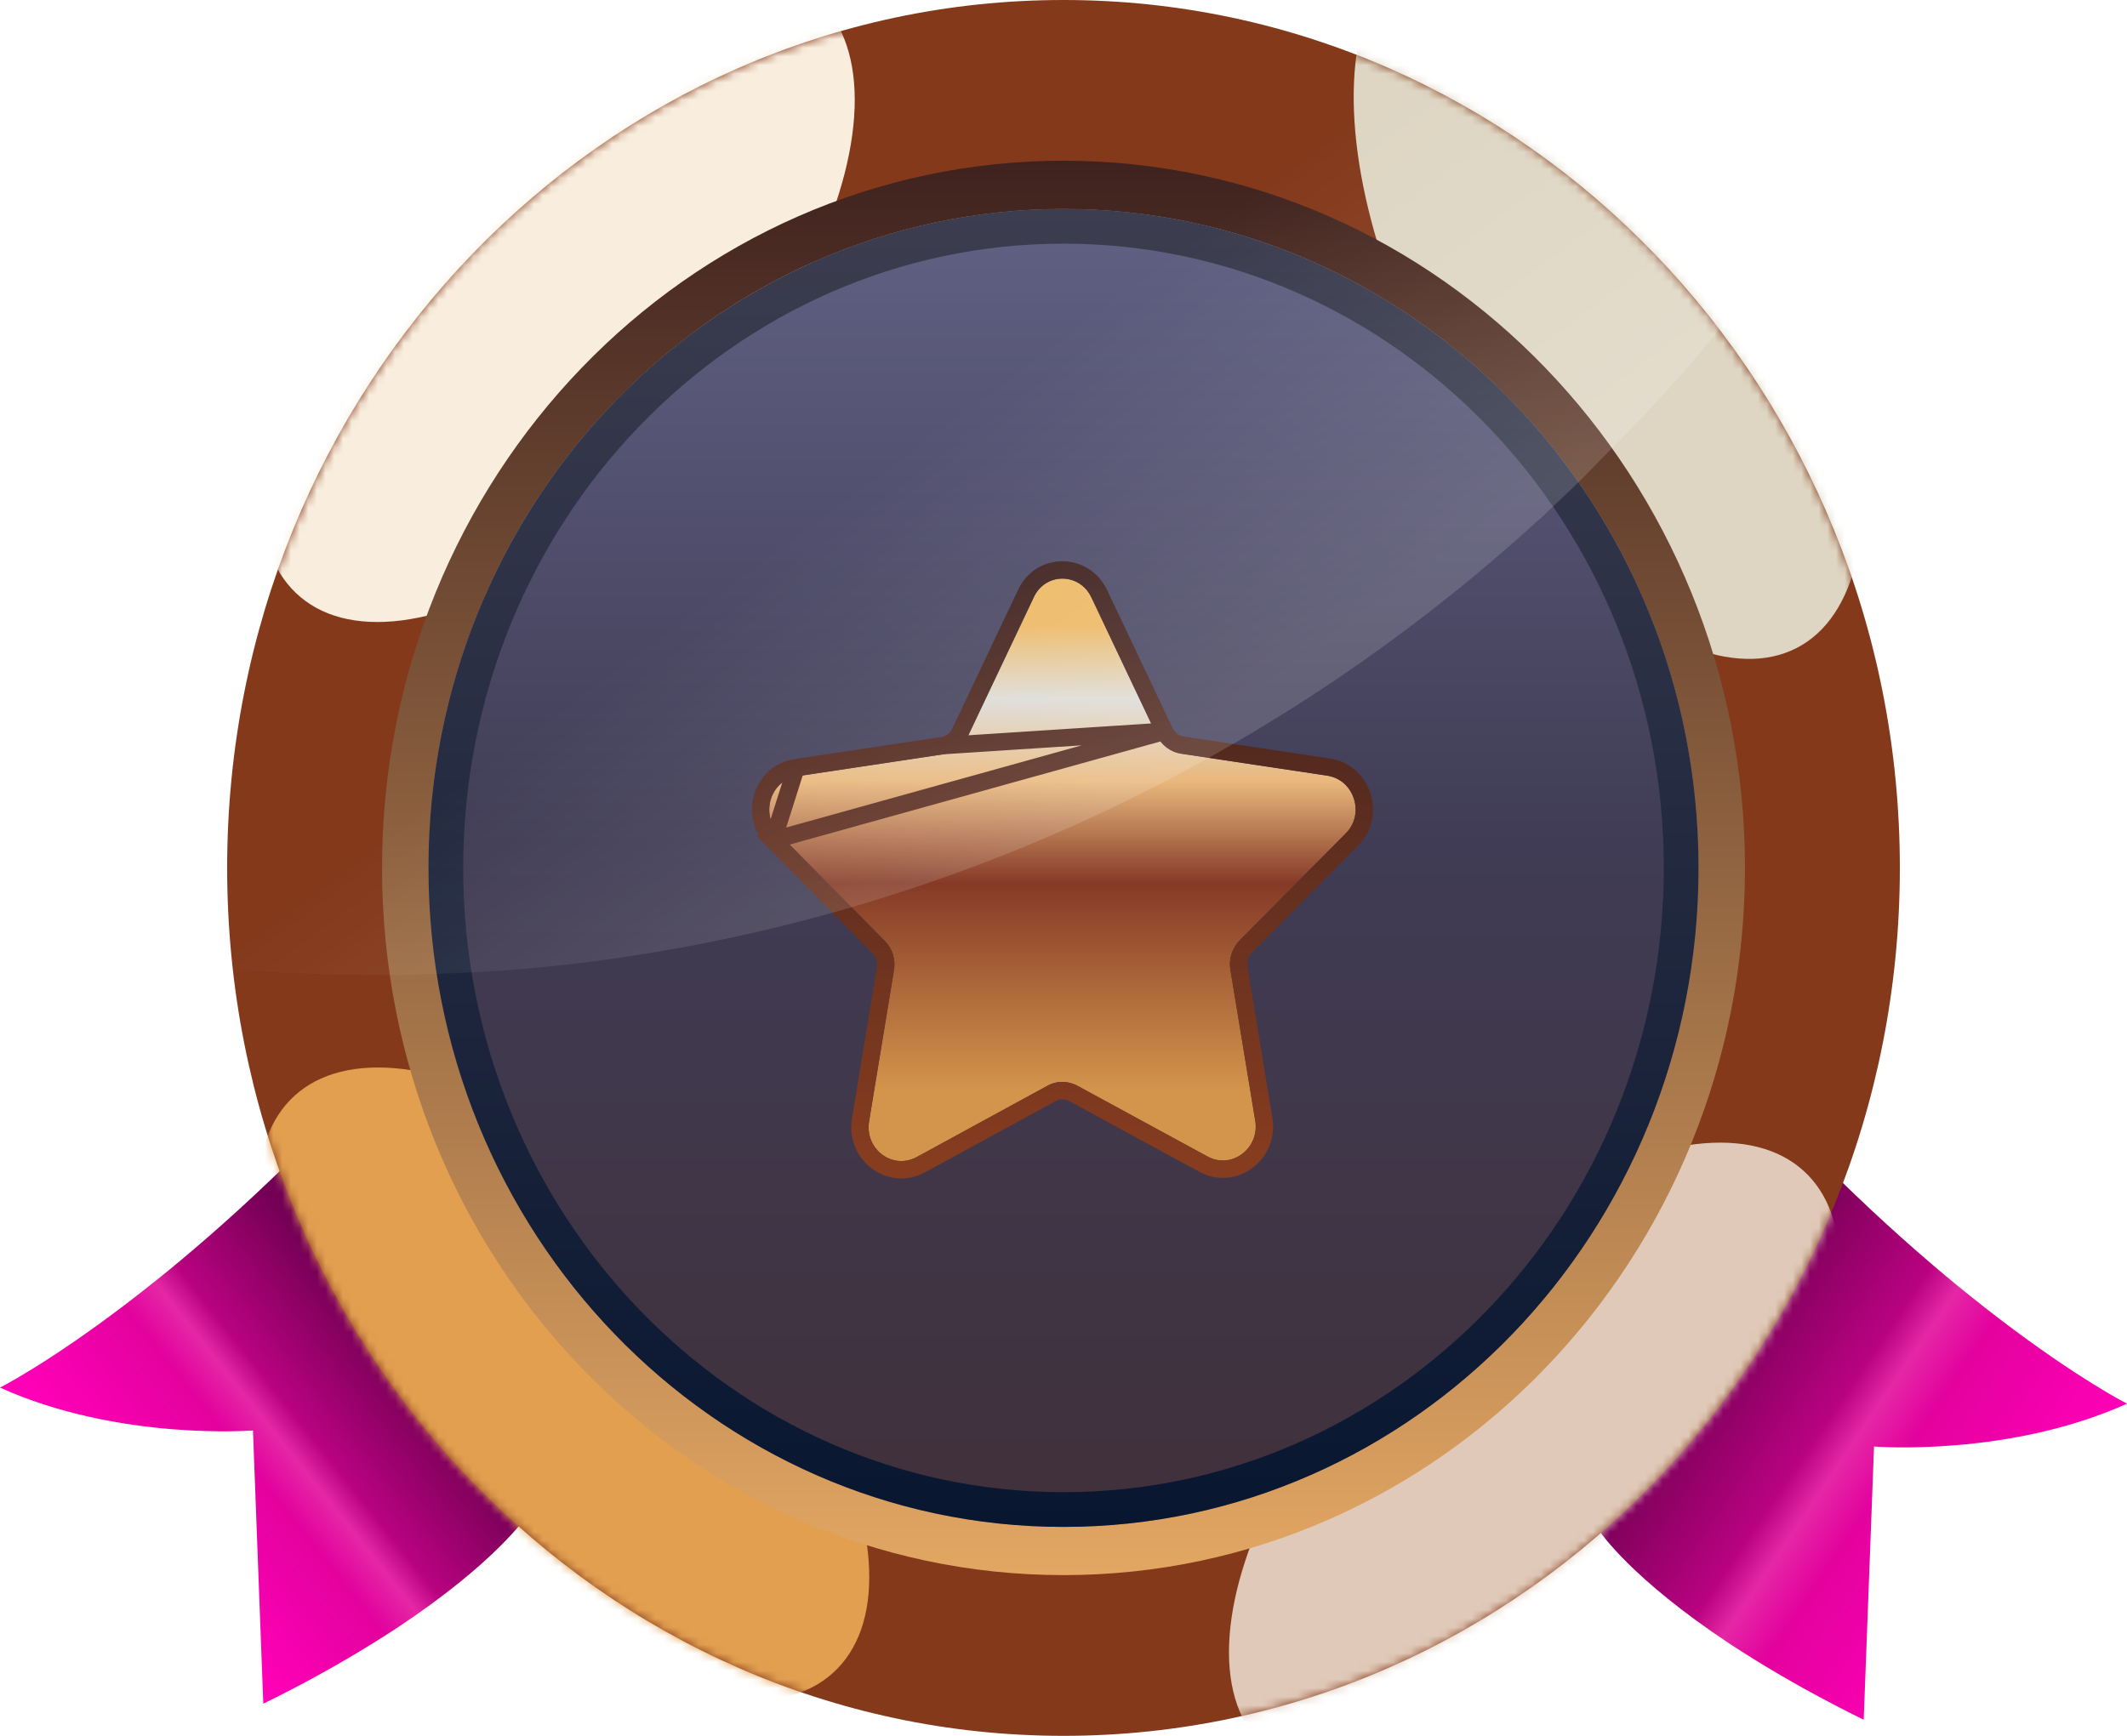 <svg width="245" height="200" viewBox="0 0 245 200" fill="none" xmlns="http://www.w3.org/2000/svg">
<path d="M184.345 176.543C184.345 176.543 187.913 181.901 199.277 189.42C200.127 189.975 201.019 190.549 201.959 191.13C205.527 193.346 209.719 195.704 214.672 198.148L215.862 166.667C215.862 166.667 231.323 167.901 245 161.728C243.424 160.914 236.633 157.117 226.869 149.259C225.995 148.562 225.085 147.821 224.169 147.049C219.852 143.444 215.041 139.105 209.897 133.951C202.185 147.531 184.345 176.543 184.345 176.543Z" fill="url(#paint0_linear_358_7992)"/>
<path d="M60.655 174.691C60.655 174.691 57.087 180.049 45.723 187.568C44.873 188.123 43.981 188.698 43.041 189.278C39.474 191.494 35.311 193.852 30.328 196.296L29.138 164.815C29.138 164.815 13.677 166.049 0 159.877C1.576 159.062 8.367 155.265 18.131 147.407C19.005 146.71 19.915 145.969 20.831 145.198C25.148 141.593 29.959 137.253 35.103 132.099C42.816 145.679 60.655 174.691 60.655 174.691Z" fill="url(#paint1_linear_358_7992)"/>
<path fill-rule="evenodd" clip-rule="evenodd" d="M122.5 200C175.704 200 218.835 155.228 218.835 100C218.835 44.772 175.704 0 122.5 0C69.296 0 26.165 44.772 26.165 100C26.165 155.228 69.296 200 122.5 200ZM122.5 175.926C162.896 175.926 195.643 141.933 195.643 100C195.643 58.067 162.896 24.074 122.5 24.074C82.104 24.074 49.357 58.067 49.357 100C49.357 141.933 82.104 175.926 122.5 175.926Z" fill="#84391B"/>
<mask id="mask0_358_7992" style="mask-type:alpha" maskUnits="userSpaceOnUse" x="26" y="0" width="193" height="200">
<path fill-rule="evenodd" clip-rule="evenodd" d="M122.5 200C175.704 200 218.835 155.228 218.835 100C218.835 44.772 175.704 0 122.5 0C69.296 0 26.165 44.772 26.165 100C26.165 155.228 69.296 200 122.5 200ZM122.5 175.926C162.896 175.926 195.643 141.933 195.643 100C195.643 58.067 162.896 24.074 122.5 24.074C82.104 24.074 49.357 58.067 49.357 100C49.357 141.933 82.104 175.926 122.5 175.926Z" fill="#6C7E92"/>
</mask>
<g mask="url(#mask0_358_7992)">
<g filter="url(#filter0_f_358_7992)">
<ellipse cx="22.389" cy="45.528" rx="22.389" ry="45.528" transform="matrix(0.724 0.69 -0.662 0.749 78.162 -15.32)" fill="#F9EEDE"/>
</g>
<g filter="url(#filter1_f_358_7992)">
<ellipse cx="22.215" cy="45.878" rx="22.215" ry="45.878" transform="matrix(-0.858 0.514 -0.486 -0.874 226.617 62.904)" fill="#DED6C3"/>
</g>
<g filter="url(#filter2_f_358_7992)">
<ellipse cx="22.425" cy="45.456" rx="22.425" ry="45.456" transform="matrix(-0.694 -0.72 0.694 -0.72 160.752 217.02)" fill="#E0C9B8"/>
</g>
<g filter="url(#filter3_f_358_7992)">
<ellipse cx="22.425" cy="45.456" rx="22.425" ry="45.456" transform="matrix(0.694 -0.72 0.694 0.72 17.84 142.905)" fill="#E29F50"/>
</g>
</g>
<ellipse cx="122.5" cy="100" rx="73.143" ry="75.926" fill="url(#paint2_linear_358_7992)"/>
<path fill-rule="evenodd" clip-rule="evenodd" d="M122.5 181.481C165.852 181.481 200.995 145.001 200.995 100C200.995 54.999 165.852 18.518 122.5 18.518C79.148 18.518 44.005 54.999 44.005 100C44.005 145.001 79.148 181.481 122.5 181.481ZM122.5 175.926C162.896 175.926 195.643 141.933 195.643 100C195.643 58.067 162.896 24.074 122.5 24.074C82.104 24.074 49.357 58.067 49.357 100C49.357 141.933 82.104 175.926 122.5 175.926Z" fill="url(#paint3_linear_358_7992)"/>
<path d="M125.736 68.881L133.229 84.684C133.764 85.856 134.834 86.659 136.083 86.844L152.912 89.375C156.004 89.869 157.253 93.82 154.993 96.042L142.803 108.326C141.911 109.252 141.495 110.548 141.733 111.782L144.587 129.128C145.122 132.338 141.851 134.745 139.116 133.264L124.131 125.116C123.001 124.499 121.692 124.499 120.622 125.116L105.577 133.326C102.782 134.807 99.571 132.4 100.106 129.19L102.961 111.844C103.199 110.548 102.782 109.252 101.89 108.387L89.759 96.103C87.499 93.82 88.748 89.869 91.841 89.437L108.669 86.906C109.918 86.721 110.989 85.918 111.524 84.745L119.017 68.943C120.325 65.918 124.368 65.918 125.736 68.881Z" fill="url(#paint4_linear_358_7992)"/>
<path d="M134.136 84.262L134.139 84.269C134.534 85.135 135.319 85.72 136.23 85.855L136.232 85.855L153.061 88.386L153.07 88.388C156.986 89.013 158.526 93.963 155.699 96.75C155.698 96.752 155.696 96.753 155.695 96.755L143.523 109.019C143.521 109.021 143.52 109.023 143.518 109.024C142.84 109.732 142.543 110.702 142.714 111.593L142.717 111.607L142.719 111.62L145.573 128.964C145.573 128.964 145.573 128.965 145.574 128.965C146.233 132.927 142.167 136.054 138.64 134.143L138.638 134.142L123.653 125.994L123.651 125.993C122.812 125.535 121.875 125.548 121.122 125.982L121.111 125.988L121.101 125.994L106.056 134.203L106.046 134.209L106.046 134.209C102.462 136.109 98.46 132.989 99.12 129.026C99.12 129.026 99.12 129.026 99.12 129.025L101.974 111.682L101.975 111.673L101.977 111.664C102.156 110.686 101.839 109.73 101.194 109.106L101.187 109.098L101.179 109.09L89.048 96.807L134.136 84.262ZM134.136 84.262L134.132 84.255M134.136 84.262L134.132 84.255M134.132 84.255L126.644 68.462C126.643 68.46 126.643 68.459 126.642 68.457C124.921 64.739 119.773 64.71 118.106 68.529L110.62 84.317L110.617 84.324L110.614 84.33C110.218 85.197 109.434 85.782 108.523 85.917L108.521 85.917M134.132 84.255L108.521 85.917M108.521 85.917L91.697 88.447M108.521 85.917L91.697 88.447M91.697 88.447C87.729 89.006 86.258 93.985 89.048 96.806L91.697 88.447Z" stroke="url(#paint5_linear_358_7992)" stroke-width="2"/>
<path d="M193.643 100C193.643 140.899 161.721 173.926 122.5 173.926C83.278 173.926 51.356 140.899 51.356 100C51.356 59.101 83.278 26.074 122.5 26.074C161.721 26.074 193.643 59.101 193.643 100Z" stroke="url(#paint6_linear_358_7992)" stroke-width="4"/>
<path opacity="0.15" d="M198.022 37.963C193.495 43.587 189.377 47.929 184.354 52.978C183.982 53.361 183.61 53.744 183.238 54.128C182.99 54.383 182.804 54.575 182.556 54.831C181.626 55.725 180.695 56.684 179.703 57.579C179.331 57.898 179.021 58.218 178.649 58.601C178.401 58.793 178.153 59.049 177.967 59.24C177.657 59.56 177.347 59.815 177.037 60.071C144.047 90.171 102.128 108.511 57.852 111.834C57.418 111.834 57.046 111.898 56.612 111.898C56.302 111.898 55.992 111.962 55.682 111.962C55.186 111.962 54.752 112.026 54.256 112.026C52.644 112.09 51.031 112.218 49.419 112.218C48.923 112.218 48.365 112.282 47.869 112.282C46.629 112.346 45.388 112.346 44.21 112.346C38.443 112.346 32.676 112.154 26.847 111.643C26.413 107.872 26.165 103.974 26.165 100.076C26.165 44.798 69.635 0 123.212 0C147.334 0 168.84 9.61 185.831 24.691C190.234 28.59 194.301 33.298 198.022 37.963Z" fill="url(#paint7_linear_358_7992)"/>
<defs>
<filter id="filter0_f_358_7992" x="-29.038" y="-62.219" width="186.494" height="192.897" filterUnits="userSpaceOnUse" color-interpolation-filters="sRGB">
<feFlood flood-opacity="0" result="BackgroundImageFix"/>
<feBlend mode="normal" in="SourceGraphic" in2="BackgroundImageFix" result="shape"/>
<feGaussianBlur stdDeviation="29.5" result="effect1_foregroundBlur_358_7992"/>
</filter>
<filter id="filter1_f_358_7992" x="96.93" y="-66.469" width="176.665" height="201.398" filterUnits="userSpaceOnUse" color-interpolation-filters="sRGB">
<feFlood flood-opacity="0" result="BackgroundImageFix"/>
<feBlend mode="normal" in="SourceGraphic" in2="BackgroundImageFix" result="shape"/>
<feGaussianBlur stdDeviation="29.5" result="effect1_foregroundBlur_358_7992"/>
</filter>
<filter id="filter2_f_358_7992" x="82.557" y="72.622" width="188.347" height="191.023" filterUnits="userSpaceOnUse" color-interpolation-filters="sRGB">
<feFlood flood-opacity="0" result="BackgroundImageFix"/>
<feBlend mode="normal" in="SourceGraphic" in2="BackgroundImageFix" result="shape"/>
<feGaussianBlur stdDeviation="29.5" result="effect1_foregroundBlur_358_7992"/>
</filter>
<filter id="filter3_f_358_7992" x="-29.239" y="63.98" width="188.347" height="191.023" filterUnits="userSpaceOnUse" color-interpolation-filters="sRGB">
<feFlood flood-opacity="0" result="BackgroundImageFix"/>
<feBlend mode="normal" in="SourceGraphic" in2="BackgroundImageFix" result="shape"/>
<feGaussianBlur stdDeviation="29.5" result="effect1_foregroundBlur_358_7992"/>
</filter>
<linearGradient id="paint0_linear_358_7992" x1="231.697" y1="181.369" x2="194.707" y2="156.417" gradientUnits="userSpaceOnUse">
<stop stop-color="#FF00B7"/>
<stop offset="0.405" stop-color="#E3029E"/>
<stop offset="0.528" stop-color="#E527A5"/>
<stop offset="0.617" stop-color="#B90280"/>
<stop offset="1" stop-color="#730054"/>
</linearGradient>
<linearGradient id="paint1_linear_358_7992" x1="19.921" y1="180.556" x2="47.789" y2="158.429" gradientUnits="userSpaceOnUse">
<stop stop-color="#FF00B7"/>
<stop offset="0.405" stop-color="#E3029E"/>
<stop offset="0.528" stop-color="#E527A5"/>
<stop offset="0.617" stop-color="#B90280"/>
<stop offset="1" stop-color="#730054"/>
</linearGradient>
<linearGradient id="paint2_linear_358_7992" x1="122.5" y1="24.074" x2="122.5" y2="175.926" gradientUnits="userSpaceOnUse">
<stop stop-color="#616184"/>
<stop offset="0.484" stop-color="#403C55"/>
<stop offset="1" stop-color="#40303A"/>
</linearGradient>
<linearGradient id="paint3_linear_358_7992" x1="122.5" y1="18.518" x2="122.5" y2="181.481" gradientUnits="userSpaceOnUse">
<stop stop-color="#3F221F"/>
<stop offset="1" stop-color="#E3A763"/>
</linearGradient>
<linearGradient id="paint4_linear_358_7992" x1="122.347" y1="67.32" x2="122.347" y2="125.715" gradientUnits="userSpaceOnUse">
<stop offset="0.082" stop-color="#EDB966"/>
<stop offset="0.226" stop-color="#DDDCD7"/>
<stop offset="0.388" stop-color="#E9B87D"/>
<stop offset="0.59" stop-color="#853A27"/>
<stop offset="1" stop-color="#D3954C"/>
</linearGradient>
<linearGradient id="paint5_linear_358_7992" x1="122.376" y1="66.667" x2="122.376" y2="133.773" gradientUnits="userSpaceOnUse">
<stop stop-color="#3F221F"/>
<stop offset="1" stop-color="#863C1F"/>
</linearGradient>
<linearGradient id="paint6_linear_358_7992" x1="122.5" y1="24.054" x2="122.5" y2="175.906" gradientUnits="userSpaceOnUse">
<stop stop-color="#3C3D4F"/>
<stop offset="1" stop-color="#081630"/>
</linearGradient>
<linearGradient id="paint7_linear_358_7992" x1="71.575" y1="15.416" x2="128.718" y2="92.468" gradientUnits="userSpaceOnUse">
<stop offset="0.508" stop-color="white" stop-opacity="0"/>
<stop offset="1" stop-color="white"/>
</linearGradient>
</defs>
</svg>
